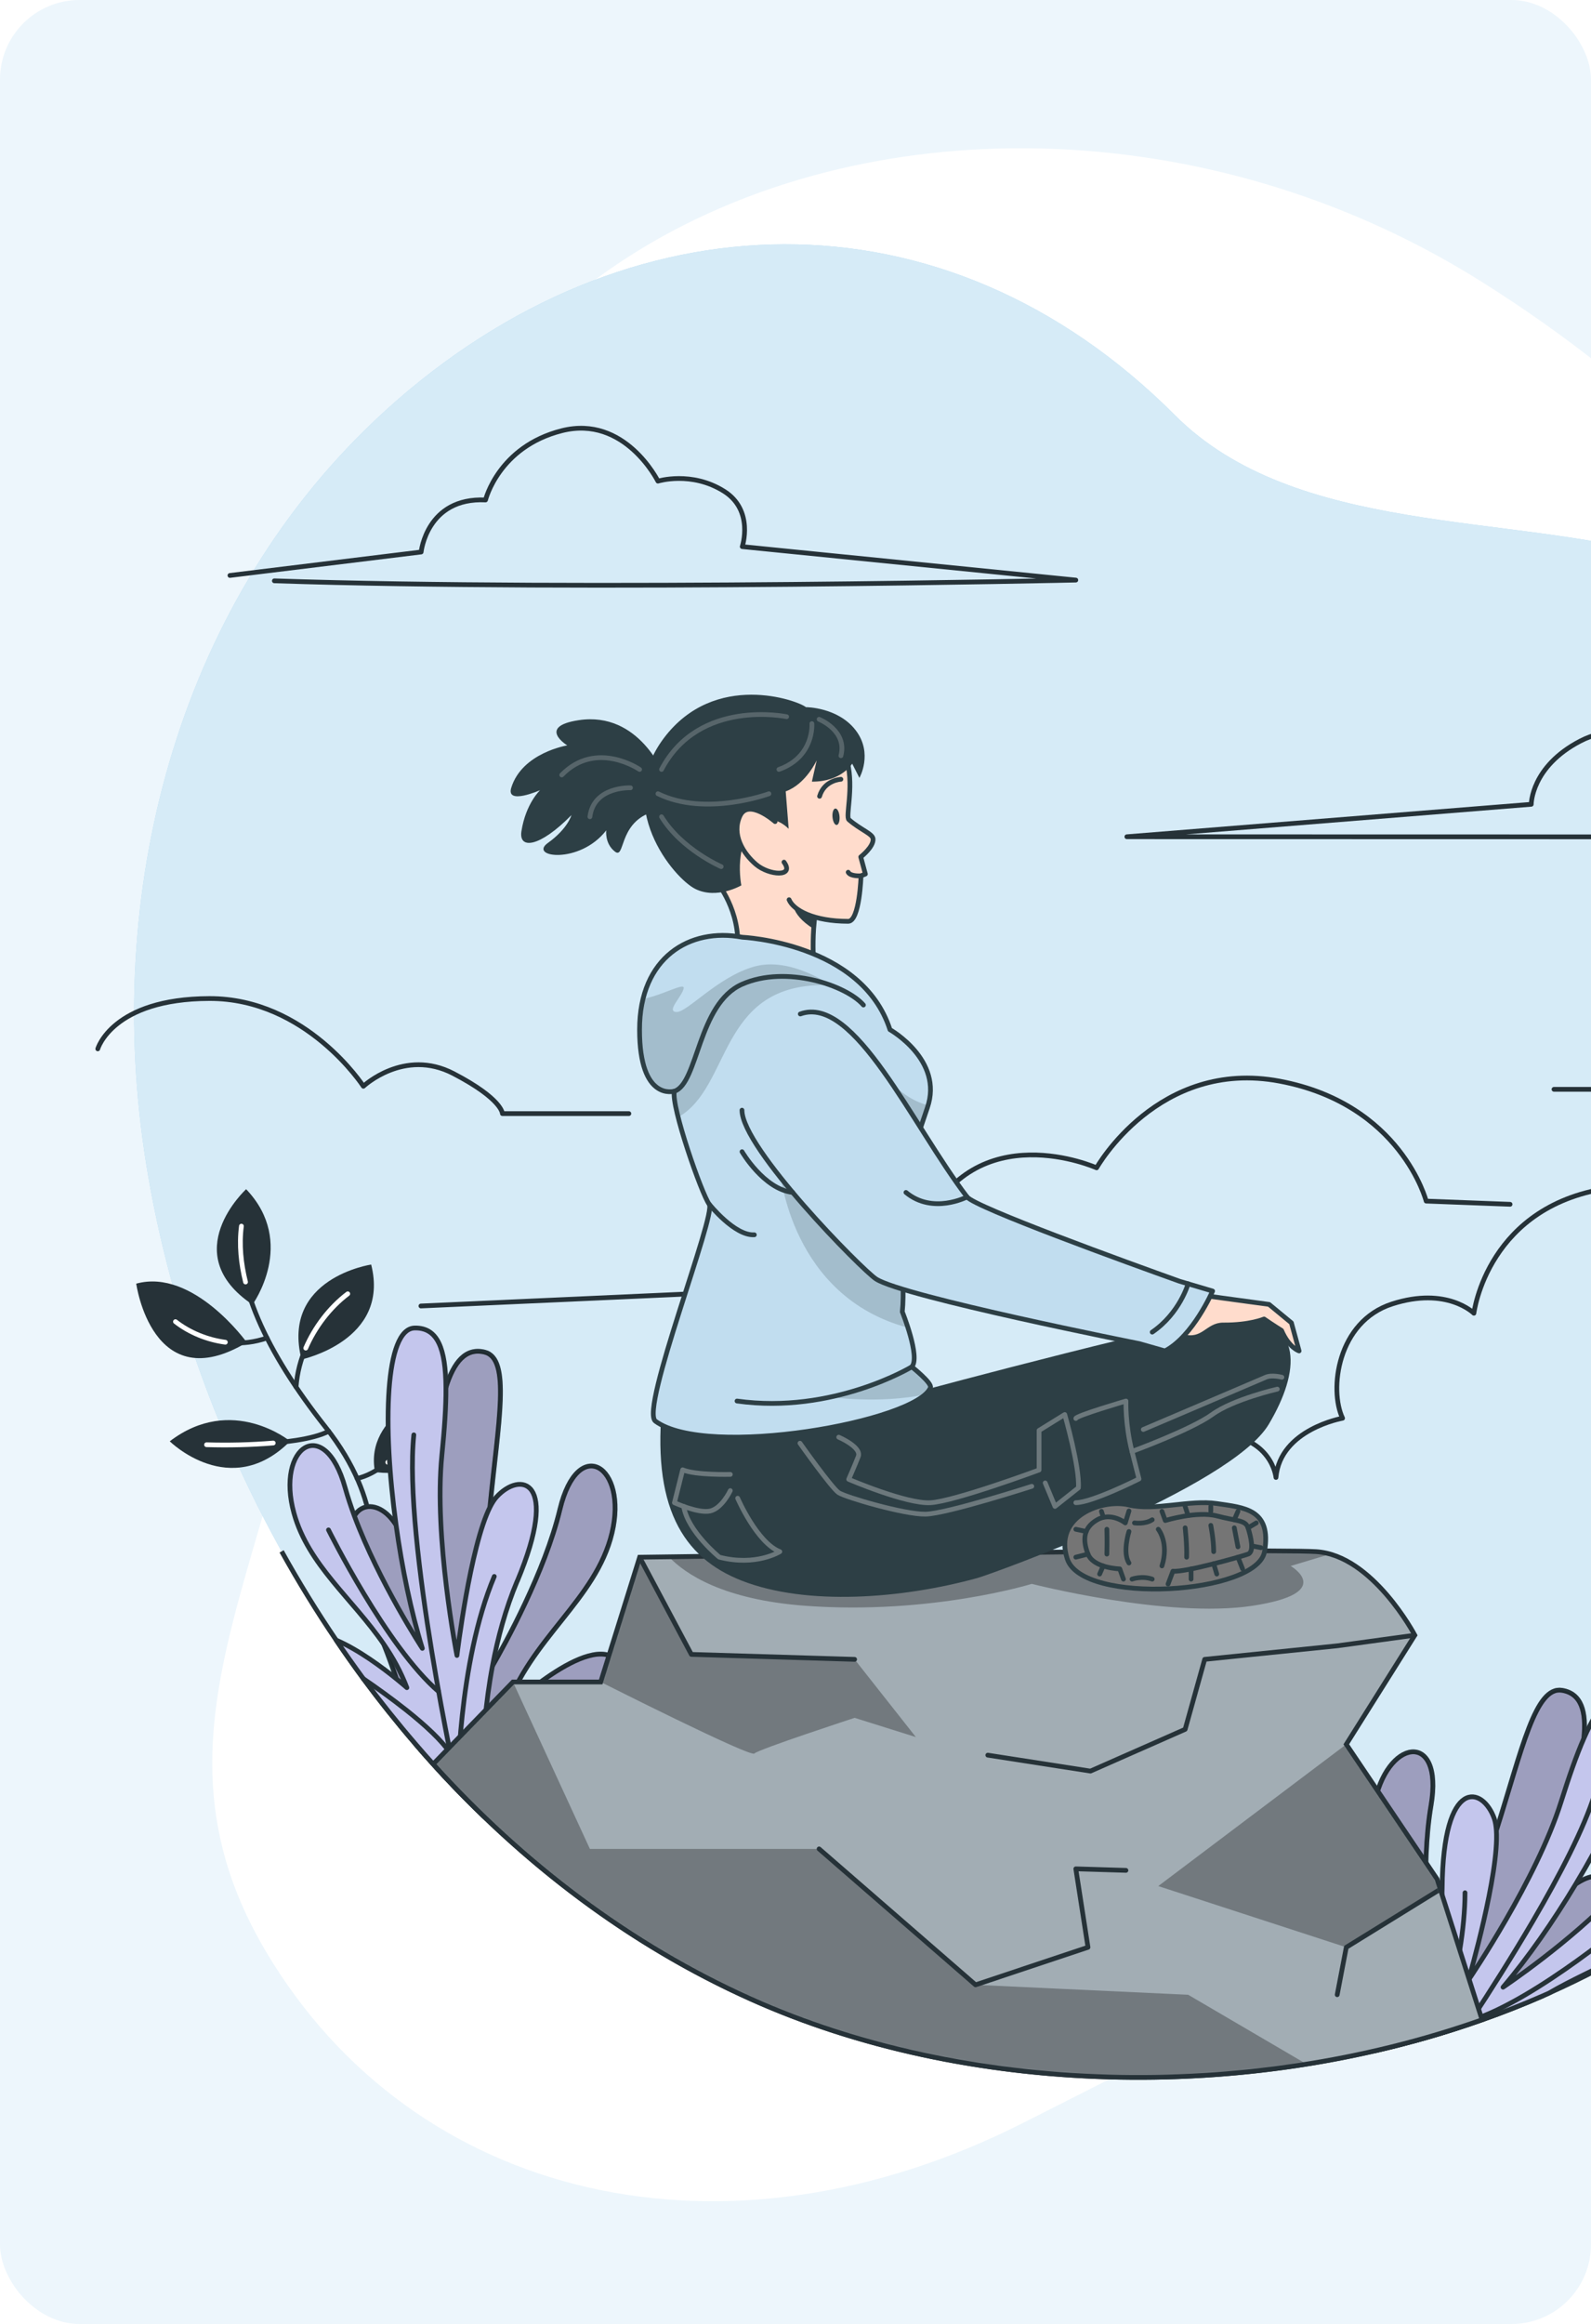 <svg width="500" height="730" viewBox="0 0 500 730" fill="none" xmlns="http://www.w3.org/2000/svg">
<g clip-path="url(#clip0_1000_6306)">
<rect width="500" height="730" rx="25" fill="#EDF6FC"/>
<g clip-path="url(#clip1_1000_6306)" filter="url(#filter0_d_1000_6306)">
<path d="M606.691 243.416C606.691 243.416 647.278 348.215 590.242 453.771C533.22 559.342 415.727 615.068 321.7 662.744C227.674 710.419 130.037 687.2 83.642 609.114C37.247 531.028 100.893 475.287 100.965 363.937C101.038 252.587 84.297 223.109 144.58 129.038C204.862 34.968 352.839 14.151 464.698 83.925C576.558 153.699 606.691 243.416 606.691 243.416Z" fill="white"/>
<path d="M121.026 125.049C121.303 124.801 121.565 124.554 121.841 124.306C196.914 56.716 296.618 53.659 369.26 126.432C407.124 164.354 474.35 157.104 522.448 170.818C688.286 218.115 659.608 443.129 577.693 551.903C503.771 650.049 343.595 672.235 235.986 623.933C141.421 581.498 74.835 486.685 51.136 387.564C48.763 377.621 46.798 367.576 45.313 357.473C32.852 273.084 56.784 183.468 121.026 125.063V125.049Z" fill="#8AC6E8"/>
<path d="M121.026 125.049C121.303 124.801 121.565 124.554 121.841 124.306C196.914 56.716 296.618 53.659 369.26 126.432C407.124 164.354 474.35 157.104 522.448 170.818C688.286 218.115 659.608 443.129 577.693 551.903C503.771 650.049 343.595 672.235 235.986 623.933C141.421 581.498 74.835 486.685 51.136 387.564C48.763 377.621 46.798 367.576 45.313 357.473C32.852 273.084 56.784 183.468 121.026 125.063V125.049Z" fill="white" fill-opacity="0.65"/>
<path d="M608.382 221.028C608.382 221.028 603.854 205.306 573.327 205.218C542.8 205.131 524.909 232.775 524.909 232.775C524.909 232.775 512.113 220.736 496.639 228.772C481.179 236.808 481.222 248.643 481.222 248.643L354.136 258.833L630.393 258.892" stroke="#263238" stroke-width="1.49" stroke-linecap="round" stroke-linejoin="round"/>
<path d="M30.727 325.463C30.727 325.463 35.254 309.741 65.781 309.653C96.308 309.566 114.199 337.211 114.199 337.211C114.199 337.211 126.995 325.172 142.47 333.207C157.93 341.243 157.886 345.799 157.886 345.799H197.628" stroke="#263238" stroke-width="1.49" stroke-linecap="round" stroke-linejoin="round"/>
<path d="M655.271 317.835C655.271 317.835 650.743 302.112 620.216 302.025C589.689 301.938 571.798 329.582 571.798 329.582C571.798 329.582 559.002 317.543 543.527 325.579C528.067 333.615 528.111 338.171 528.111 338.171H488.369" stroke="#263238" stroke-width="1.49" stroke-linecap="round" stroke-linejoin="round"/>
<path d="M638.79 439.142L595.7 436.231C595.7 436.231 601.829 424.555 587.999 410.726C574.169 396.911 560.107 406.126 560.107 406.126C560.107 406.126 546.539 364.084 506.958 369.019C467.376 373.954 463.198 408.513 463.198 408.513C463.198 408.513 454.74 400.026 437.504 405.587C420.268 411.148 417.662 432.504 421.928 441.486C421.928 441.486 402.304 444.936 400.994 460.09C400.994 460.09 399.786 446.683 381.312 446.275C362.839 445.868 358.239 466.597 358.239 466.597H337.509" stroke="#263238" stroke-width="1.49" stroke-linecap="round" stroke-linejoin="round"/>
<path d="M72.259 176.758L132.352 169.392C132.352 169.392 134.114 152.185 152.587 153.044C152.587 153.044 156.663 136.347 176.534 131.295C196.405 126.244 206.77 147.134 206.77 147.134C206.77 147.134 217.295 143.858 227.543 150.307C237.064 156.305 233.265 167.703 233.265 167.703L338.093 178.214C338.093 178.214 184.119 181.722 86.22 178.447" stroke="#263238" stroke-width="1.49" stroke-linecap="round" stroke-linejoin="round"/>
<path d="M132.279 406.228L235.826 401.569C247.21 367.126 290.271 381.524 290.271 381.524C306.575 345.8 344.628 362.832 344.628 362.832C344.628 362.832 363.99 328.403 402.174 335.609C440.358 342.815 448.205 373.284 448.205 373.284L474.568 374.288" stroke="#263238" stroke-width="1.49" stroke-linecap="round" stroke-linejoin="round"/>
<path d="M88.505 483.309C93.804 492.844 99.51 502.146 105.639 511.172C108.405 515.277 111.258 519.295 114.17 523.269V523.284C119.381 530.315 124.84 537.157 130.547 543.78C132.366 545.92 134.23 548.031 136.122 550.113C140.446 554.902 144.9 559.546 149.486 564.059C150.345 564.903 151.189 565.733 152.048 566.563C176.621 590.233 204.775 609.93 235.972 623.919C293.474 649.744 366.014 655.422 432.367 640.122C436.253 639.219 440.126 638.258 443.969 637.21C446.793 636.439 449.603 635.638 452.398 634.794C455.411 633.891 458.41 632.93 461.38 631.926C462.835 631.446 464.291 630.936 465.747 630.427C472.196 628.156 478.557 625.652 484.773 622.944C485.472 622.638 486.156 622.333 486.841 622.027C508.138 612.535 527.936 600.453 545.391 585.779" stroke="#263238" stroke-width="1.49" stroke-miterlimit="10"/>
<path d="M138.175 432.081C138.175 432.081 114.33 440.146 117.853 458.357C117.853 458.357 145.352 463.467 138.175 432.081Z" fill="#263238"/>
<path d="M91.169 448.705C91.169 448.705 72.928 433.769 53.349 448.734C53.349 448.734 72.375 467.557 91.169 448.705Z" fill="#263238"/>
<path d="M42.81 399.21C42.81 399.21 47.832 435.545 77.559 417.683C77.559 417.683 60.774 394.275 42.81 399.21Z" fill="#263238"/>
<path d="M77.353 369.542C77.353 369.542 55.371 389.704 79.347 405.79C79.347 405.79 93.439 386.399 77.353 369.542Z" fill="#263238"/>
<path d="M116.645 393.212C116.645 393.212 88.272 397.419 94.751 423.026C94.751 423.026 122.701 417.115 116.645 393.212Z" fill="#263238"/>
<path d="M116.411 486.904C116.411 486.904 121.274 468.241 102.349 444.338C83.424 420.434 73.583 398.758 75.869 381.158" stroke="#263238" stroke-width="1.49" stroke-linecap="round" stroke-linejoin="round"/>
<path d="M109.292 402.398C109.292 402.398 94.371 413.186 93.046 431.688" stroke="#263238" stroke-width="1.49" stroke-linecap="round" stroke-linejoin="round"/>
<path d="M55.139 411.147C55.139 411.147 68.022 421.774 83.904 416.271" stroke="#263238" stroke-width="1.49" stroke-linecap="round" stroke-linejoin="round"/>
<path d="M64.907 449.812C64.907 449.812 93.381 450.743 103.31 445.575" stroke="#263238" stroke-width="1.49" stroke-linecap="round" stroke-linejoin="round"/>
<path d="M132.279 442.169C132.279 442.169 124.229 457.6 112.234 460.409" stroke="#263238" stroke-width="1.49" stroke-linecap="round" stroke-linejoin="round"/>
<path d="M77.164 398.7C75.737 392.979 75.111 387.011 75.868 381.144" stroke="white" stroke-width="1.49" stroke-linecap="round" stroke-linejoin="round"/>
<path d="M109.292 402.398C103.571 406.737 98.927 412.894 96.088 419.46" stroke="white" stroke-width="1.49" stroke-linecap="round" stroke-linejoin="round"/>
<path d="M55.14 411.147C59.595 414.626 65.228 416.883 70.818 417.611" stroke="white" stroke-width="1.49" stroke-linecap="round" stroke-linejoin="round"/>
<path d="M64.907 449.812C71.895 450.016 78.912 449.855 85.87 449.273" stroke="white" stroke-width="1.49" stroke-linecap="round" stroke-linejoin="round"/>
<path d="M132.279 442.169C129.572 447.046 126.049 451.631 121.871 455.329" stroke="white" stroke-width="1.49" stroke-linecap="round" stroke-linejoin="round"/>
<path d="M505.677 532.803C505.677 532.803 528.038 544.376 521.807 561.845C521.807 561.845 493.842 562.762 505.677 532.803Z" fill="#263238"/>
<path d="M181.641 530.096C163.925 538.976 155.554 556.561 152.061 566.577C151.202 565.747 150.357 564.917 149.499 564.073C144.913 559.56 140.458 554.916 136.135 550.127C134.242 548.045 132.379 545.934 130.559 543.794C129.715 540.417 128.754 536.851 127.677 533.168C126.745 529.979 125.712 526.704 124.591 523.385C123.382 519.789 122.072 516.15 120.631 512.525C119.394 509.395 118.069 506.265 116.642 503.194C115.157 499.991 113.949 497.021 112.988 494.314C108.971 482.944 109.233 475.811 111.358 472.186C113.775 468.081 118.564 468.431 122.247 472.186C122.975 472.929 123.703 473.86 124.431 474.938C127.153 478.985 129.89 485.07 132.233 491.067C136.004 500.661 138.755 509.977 138.755 509.977C138.755 509.977 134.461 478.563 135.669 461.763C136.528 449.972 137.78 439.403 140.094 431.906C142.613 423.768 146.398 419.255 152.323 420.726C160.591 422.778 156.603 442.547 153.982 469.319C153.065 478.621 152.323 488.782 152.323 499.336C152.323 506.542 152.658 513.937 153.531 521.376C153.531 521.376 153.982 520.634 154.754 519.294C158.699 512.438 171.218 489.815 175.964 470.119C181.627 446.594 197.363 456.464 192.327 477.529C187.29 498.594 166.531 510.662 158.83 533.546C158.83 533.546 185.383 508.085 194.175 517.766C199.125 523.225 186.911 527.446 181.627 530.096H181.641Z" fill="#C4C6ED" stroke="#263238" stroke-width="1.49" stroke-linecap="round" stroke-linejoin="round"/>
<path opacity="0.2" d="M181.641 530.096C163.925 538.976 155.554 556.561 152.061 566.577C151.202 565.747 150.357 564.917 149.499 564.073C144.913 559.56 140.458 554.916 136.135 550.127C134.242 548.045 132.379 545.934 130.559 543.794C129.715 540.417 128.754 536.851 127.677 533.168C126.745 529.979 125.712 526.704 124.591 523.385C123.382 519.789 122.072 516.15 120.631 512.525C119.394 509.395 118.069 506.265 116.642 503.194C115.157 499.991 113.949 497.021 112.988 494.314C108.971 482.944 109.233 475.811 111.358 472.186C113.775 468.081 118.564 468.431 122.247 472.186C122.975 472.929 123.703 473.86 124.431 474.938C127.153 478.985 129.89 485.07 132.233 491.067C136.004 500.661 138.755 509.977 138.755 509.977C138.755 509.977 134.461 478.563 135.669 461.763C136.528 449.972 137.78 439.403 140.094 431.906C142.613 423.768 146.398 419.255 152.323 420.726C160.591 422.778 156.603 442.547 153.982 469.319C153.065 478.621 152.323 488.782 152.323 499.336C152.323 506.542 152.658 513.937 153.531 521.376C153.531 521.376 153.982 520.634 154.754 519.294C158.699 512.438 171.218 489.815 175.964 470.119C181.627 446.594 197.363 456.464 192.327 477.529C187.29 498.594 166.531 510.662 158.83 533.546C158.83 533.546 185.383 508.085 194.175 517.766C199.125 523.225 186.911 527.446 181.627 530.096H181.641Z" fill="black" stroke="#263238" stroke-width="1.49" stroke-miterlimit="10"/>
<path d="M162.528 492.669C158.874 501.374 156.414 510.545 154.769 519.294C150.3 542.994 151.813 563.622 151.813 563.622L149.499 564.073C144.913 559.56 140.459 554.916 136.135 550.127C134.243 548.045 132.379 545.934 130.56 543.794C124.853 537.171 119.394 530.329 114.182 523.298V523.283C111.271 519.309 108.418 515.291 105.652 511.186C112.727 514.199 120.384 519.964 124.606 523.385C126.629 525.015 127.866 526.122 127.866 526.122C125.974 521.114 123.47 516.645 120.646 512.525C110.703 498.026 96.888 487.574 92.39 471.327C86.596 450.452 101.969 440.029 108.476 463.35C109.291 466.261 110.281 469.217 111.373 472.186C119.132 493.004 132.729 513.777 132.729 513.777C129.191 502.349 126.338 488.578 124.46 474.952C120.166 443.77 120.952 413.301 130.356 413.141C137.533 413.01 140.066 419.619 140.138 431.906C140.197 437.743 139.687 444.877 138.857 453.189C136.295 478.941 143.603 516.004 143.603 516.004C143.603 516.004 147.723 481.765 154.026 469.319C154.681 468.037 155.351 466.989 156.035 466.232C163.445 458.095 176.11 460.366 162.557 492.669H162.528Z" fill="#C4C6ED" stroke="#263238" stroke-width="1.49" stroke-linecap="round" stroke-linejoin="round"/>
<path d="M155.335 491.184C143.835 518.45 143.849 557.915 143.849 557.915C143.849 557.915 126.671 479.814 130.049 446.71" stroke="#263238" stroke-width="1.49" stroke-linecap="round" stroke-linejoin="round"/>
<path d="M103.236 476.568C103.236 476.568 121.505 513.398 137.854 527.359" stroke="#263238" stroke-width="1.49" stroke-linecap="round" stroke-linejoin="round"/>
<path d="M141.55 546.808C138.929 542.746 133.558 537.84 127.677 533.167C123.135 529.572 118.302 526.107 114.182 523.297V523.283" stroke="#263238" stroke-width="1.49" stroke-linecap="round" stroke-linejoin="round"/>
<path d="M498.123 610.09C498.123 610.09 498.094 610.133 498.065 610.148C496.129 612.244 493.858 614.472 491.267 616.815C489.054 618.795 486.885 620.862 484.789 622.959C478.573 625.666 472.211 628.17 465.762 630.441C464.306 630.951 462.851 631.46 461.395 631.94C458.425 632.945 455.426 633.906 452.413 634.808C449.618 635.653 446.808 636.453 443.984 637.225C440.141 638.273 436.269 639.234 432.382 640.136C430.664 632.101 427.287 623.497 420.925 615.956C417.111 611.444 407.547 602.753 414.243 599.681C426.137 594.237 440.519 628.097 440.519 628.097C442.456 604.034 428.116 584.76 431.785 563.419C435.439 542.077 453.796 539.195 449.734 563.055C446.342 583.027 448.948 608.75 449.88 616.611C450.055 618.14 450.186 618.999 450.186 618.999C453.912 612.521 457.115 605.854 459.954 599.244C459.954 599.23 459.954 599.215 459.954 599.215C464.117 589.52 467.422 579.883 470.246 570.974C478.383 545.324 482.489 525.584 490.903 526.952C496.93 527.942 498.633 533.576 497.745 542.048C496.915 549.851 493.916 560.056 490.058 571.236C484.643 586.9 468.746 613.496 468.251 614.326C468.63 613.875 474.671 606.625 481.673 599.521C486.201 594.935 491.107 590.423 495.197 587.788C496.289 587.074 497.323 586.507 498.283 586.099C503.16 584.105 507.688 585.662 508.299 590.394C508.823 594.557 506.261 601.224 498.094 610.09H498.123Z" fill="#C4C6ED" stroke="#263238" stroke-width="1.49" stroke-linecap="round" stroke-linejoin="round"/>
<path opacity="0.2" d="M498.123 610.09C498.123 610.09 498.094 610.133 498.065 610.148C496.129 612.244 493.858 614.472 491.267 616.815C489.054 618.795 486.885 620.862 484.789 622.959C478.573 625.666 472.211 628.17 465.762 630.441C464.306 630.951 462.851 631.46 461.395 631.94C458.425 632.945 455.426 633.906 452.413 634.808C449.618 635.653 446.808 636.453 443.984 637.225C440.141 638.273 436.269 639.234 432.382 640.136C430.664 632.101 427.287 623.497 420.925 615.956C417.111 611.444 407.547 602.753 414.243 599.681C426.137 594.237 440.519 628.097 440.519 628.097C442.456 604.034 428.116 584.76 431.785 563.419C435.439 542.077 453.796 539.195 449.734 563.055C446.342 583.027 448.948 608.75 449.88 616.611C450.055 618.14 450.186 618.999 450.186 618.999C453.912 612.521 457.115 605.854 459.954 599.244C459.954 599.23 459.954 599.215 459.954 599.215C464.117 589.52 467.422 579.883 470.246 570.974C478.383 545.324 482.489 525.584 490.903 526.952C496.93 527.942 498.633 533.576 497.745 542.048C496.915 549.851 493.916 560.056 490.058 571.236C484.643 586.9 468.746 613.496 468.251 614.326C468.63 613.875 474.671 606.625 481.673 599.521C486.201 594.935 491.107 590.423 495.197 587.788C496.289 587.074 497.323 586.507 498.283 586.099C503.16 584.105 507.688 585.662 508.299 590.394C508.823 594.557 506.261 601.224 498.094 610.09H498.123Z" fill="black" stroke="#263238" stroke-width="1.49" stroke-miterlimit="10"/>
<path d="M526.116 597.075C516.275 609.376 500.932 613.831 486.855 622.041C486.171 622.347 485.486 622.653 484.788 622.959C478.572 625.666 472.21 628.17 465.761 630.441C464.305 630.951 462.85 631.46 461.394 631.94C458.424 632.945 455.425 633.906 452.412 634.808C449.617 635.653 446.807 636.453 443.983 637.225C446.079 631.169 448.205 624.152 449.879 616.611C451.815 607.921 453.154 598.517 453.227 589.069C453.489 554.044 466.023 556.94 469.633 567.335C469.954 568.31 470.157 569.533 470.259 570.974C471.147 584.687 461.758 617.005 461.481 617.965C462.136 617.019 482.895 586.419 490.552 562.108C493.071 554.145 495.4 547.391 497.758 542.048C502.664 530.781 507.585 525.7 514.135 528.655C522.724 532.498 511.442 560.813 495.225 587.773C488.136 599.565 480.1 611.094 472.356 620.207C472.981 619.785 493.245 606.232 508.342 590.394C510.511 588.093 512.592 585.764 514.485 583.406C529.654 564.539 539.669 580.174 526.131 597.075H526.116Z" fill="#C4C6ED" stroke="#263238" stroke-width="1.49" stroke-linecap="round" stroke-linejoin="round"/>
<path d="M461.394 631.94C461.671 631.518 461.947 631.096 462.238 630.674C468.352 621.357 475.296 610.439 481.687 599.521C490.218 584.949 497.788 570.362 501.15 559.604" stroke="#263238" stroke-width="1.49" stroke-linecap="round" stroke-linejoin="round"/>
<path d="M460.403 590.539C460.403 593.378 460.229 596.289 459.967 599.215C459.967 599.215 459.967 599.23 459.967 599.244C458.817 611.633 455.599 624.458 452.426 634.808" stroke="#263238" stroke-width="1.49" stroke-linecap="round" stroke-linejoin="round"/>
<path d="M514.049 597.614C514.049 597.614 482.765 624.283 462.224 630.674" stroke="#263238" stroke-width="1.49" stroke-linecap="round" stroke-linejoin="round"/>
<path d="M465.762 630.44C391.271 656.789 303.33 654.169 235.987 623.933C197.817 606.814 164.204 581.163 136.137 550.127L161.205 524.331H188.777L201.02 485.142C201.02 485.142 395.813 482.333 413.602 483.396C431.377 484.473 444.639 509.643 444.639 509.643L423.094 543.911L451.626 586.244L465.762 630.44Z" fill="#A2ADB4"/>
<mask id="mask0_1000_6306" style="mask-type:luminance" maskUnits="userSpaceOnUse" x="136" y="483" width="330" height="166">
<path d="M465.762 630.44C391.271 656.789 303.33 654.169 235.987 623.933C197.817 606.813 164.204 581.163 136.137 550.127L161.205 524.331H188.777L201.02 485.142C201.02 485.142 395.813 482.333 413.602 483.395C431.377 484.473 444.639 509.642 444.639 509.642L423.094 543.911L451.626 586.244L465.762 630.44Z" fill="white"/>
</mask>
<g mask="url(#mask0_1000_6306)">
<path opacity="0.3" d="M393.513 500.413C366.801 504.446 324.264 493.513 324.264 493.513C324.264 493.513 292.776 503.281 253.267 500.413C227.195 498.521 215.286 490.354 210.206 485.012C249.002 484.473 398.143 482.479 413.603 483.396C415.102 483.483 416.587 483.745 418.014 484.167L405.611 487.894C405.611 487.894 420.241 496.381 393.513 500.413Z" fill="black"/>
<path opacity="0.3" d="M188.779 524.331C188.779 524.331 235.873 548.103 237.066 546.808C238.26 545.512 268.583 535.599 268.583 535.599L287.828 541.64L268.583 517.242L217.268 515.684L201.022 485.157L188.779 524.346V524.331Z" fill="black"/>
<path opacity="0.3" d="M452.646 589.433L423.094 607.673L364.005 588.443L423.094 543.911L451.626 586.244L452.646 589.433Z" fill="black"/>
<path opacity="0.3" d="M410.618 644.372C350.481 653.965 287.258 646.949 235.987 623.933C197.817 606.814 164.204 581.163 136.137 550.127L161.205 524.331L185.385 576.767H257.415L306.576 619.464L373.395 622.579L410.618 644.372Z" fill="black"/>
<path d="M310.434 547.318L342.694 552.325L372.449 539.209L378.592 517.227L420.241 512.976L444.64 509.643" stroke="#263238" stroke-width="1.49" stroke-linecap="round" stroke-linejoin="round"/>
<path d="M268.581 517.227L217.266 515.669L201.02 485.142" stroke="#263238" stroke-width="1.49" stroke-linecap="round" stroke-linejoin="round"/>
<path d="M257.416 576.767L306.577 619.464L341.922 607.673L338.094 583.027L353.845 583.507" stroke="#263238" stroke-width="1.49" stroke-linecap="round" stroke-linejoin="round"/>
<path d="M453.229 589.068L423.095 607.673L420.241 622.565" stroke="#263238" stroke-width="1.49" stroke-linecap="round" stroke-linejoin="round"/>
</g>
<path d="M465.762 630.44C391.271 656.789 303.33 654.169 235.987 623.933C197.817 606.814 164.204 581.163 136.137 550.127L161.205 524.331H188.777L201.02 485.142C201.02 485.142 395.813 482.333 413.602 483.396C431.377 484.473 444.639 509.643 444.639 509.643L423.094 543.911L451.626 586.244L465.762 630.44Z" stroke="#263238" stroke-width="1.49" stroke-miterlimit="10"/>
<path d="M208.301 435.327C204.589 469.115 214.444 485.245 233.18 492.538C253.546 500.472 283.389 498.215 307.117 491.694C311.557 490.471 386.819 463.365 398.727 443.392C408.597 426.826 409.893 410.579 388.741 409.444C378.653 408.905 288.92 433.027 288.92 433.027L280.477 429.955L208.301 435.327Z" fill="#2D3F45"/>
<path d="M259.105 275.326C258.421 276.068 257.868 277.087 257.416 278.296C256.412 280.945 255.932 284.468 255.699 287.787C255.349 293.072 255.67 297.846 255.67 297.846L231.388 296.929C233.848 284.104 225.9 273.929 225.9 273.929C225.361 233.561 263.705 270.275 259.105 275.326Z" fill="#FFDCCC" stroke="#2D3F45" stroke-width="1.49" stroke-linecap="round" stroke-linejoin="round"/>
<path d="M233.193 290.393C233.193 290.393 270.824 292.052 279.69 319.435C279.69 319.435 296.62 328.97 291.437 343.95C286.255 358.929 281.655 375.277 281.655 375.277C281.655 375.277 284.712 396.939 283.562 408.061C283.562 408.061 289.327 422.298 286.546 425.34C286.546 425.34 292.981 430.45 292.413 431.862C288.118 442.577 222.289 454.368 205.985 442.416C201.006 438.762 225.23 377.374 222.886 374.273C220.543 371.172 210.789 343.367 211.939 338.753C211.939 338.753 200.992 342.145 200.992 319.42C200.992 296.696 216.816 287.307 233.164 290.378L233.193 290.393Z" fill="#C1DDEF"/>
<mask id="mask1_1000_6306" style="mask-type:luminance" maskUnits="userSpaceOnUse" x="200" y="289" width="93" height="159">
<path d="M233.191 290.393C233.191 290.393 270.822 292.052 279.688 319.435C279.688 319.435 296.618 328.97 291.435 343.95C286.253 358.929 281.653 375.277 281.653 375.277C281.653 375.277 284.71 396.939 283.56 408.061C283.56 408.061 289.325 422.298 286.544 425.34C286.544 425.34 292.979 430.45 292.411 431.862C288.116 442.577 222.288 454.368 205.983 442.416C201.005 438.762 225.228 377.374 222.884 374.273C220.541 371.172 210.787 343.367 211.937 338.753C211.937 338.753 200.99 342.145 200.99 319.42C200.99 296.696 216.814 287.307 233.162 290.378L233.191 290.393Z" fill="white"/>
</mask>
<g mask="url(#mask1_1000_6306)">
<path opacity="0.2" d="M201.018 319.449C201.018 342.159 211.951 338.767 211.951 338.767C211.631 340.048 212.155 343.105 213.116 346.934C213.712 346.599 214.295 346.221 214.863 345.813C229.929 335.026 226.698 304.12 260.995 305.46C260.995 305.46 248.505 296.449 237.063 299.608C225.62 302.781 215.969 314.049 212.577 313.888C209.2 313.714 214.484 308.895 214.863 306.406C215.168 304.484 208.006 308.706 202.139 309.754C201.411 312.666 201.018 315.897 201.018 319.449Z" fill="#2D3F45"/>
<path opacity="0.2" d="M245.203 364.127C245.203 364.127 248.522 403.257 285.323 413.04C284.435 410.23 283.561 408.076 283.561 408.076C284.711 396.939 281.654 375.278 281.654 375.278C281.654 375.278 286.24 358.93 291.437 343.95C291.524 343.702 291.597 343.455 291.67 343.208C287.9 342.189 283.11 339.859 279.107 334.619C271.129 324.181 245.203 364.127 245.203 364.127Z" fill="#2D3F45"/>
<path opacity="0.2" d="M260.996 434.832C260.996 434.832 276.179 437.045 290.737 434.031H290.751C291.567 433.318 292.12 432.59 292.411 431.877C292.935 430.567 287.461 426.097 286.646 425.428C279.659 428.674 268.013 433.74 260.996 434.832Z" fill="#2D3F45"/>
</g>
<path d="M233.193 290.393C233.193 290.393 270.824 292.052 279.69 319.435C279.69 319.435 296.62 328.97 291.437 343.95C286.255 358.929 281.655 375.277 281.655 375.277C281.655 375.277 284.712 396.939 283.562 408.061C283.562 408.061 289.327 422.298 286.546 425.34C286.546 425.34 292.981 430.45 292.413 431.862C288.118 442.577 222.289 454.368 205.985 442.416C201.006 438.762 225.23 377.374 222.886 374.273C220.543 371.172 210.789 343.367 211.939 338.753C211.939 338.753 200.992 342.145 200.992 319.42C200.992 296.696 216.816 287.307 233.164 290.378L233.193 290.393Z" stroke="#2D3F45" stroke-width="1.49" stroke-linecap="round" stroke-linejoin="round"/>
<path d="M211.953 338.768C219.436 336.278 219.29 311.312 233.193 305.169C247.095 299.026 266.049 305.547 271.348 311.691" stroke="#2D3F45" stroke-width="1.49" stroke-linecap="round" stroke-linejoin="round"/>
<path d="M376.468 402.689L398.828 405.732L405.845 411.511L408.262 420.348C408.262 420.348 405.088 419.387 402.744 413.913C402.744 413.913 400.008 412.225 397.256 410.318C397.256 410.318 392.773 412.254 384.446 412.195C379.438 412.152 378.259 417.523 371.795 415.864C360.295 412.923 376.483 402.689 376.483 402.689H376.468Z" fill="#FFDCCC" stroke="#2D3F45" stroke-width="1.49" stroke-linecap="round" stroke-linejoin="round"/>
<path d="M251.508 314.5C268.497 308.357 286.635 349.38 303.915 371.973C306.404 375.234 354.589 392.703 370.719 398.467L381.084 401.539C381.084 401.539 374.941 415.747 366.104 420.347L358.04 418.047C358.04 418.047 283.942 403.33 275.324 397.754C270.942 394.915 233.166 356.629 233.18 344.721" fill="#C1DDEF"/>
<path d="M251.508 314.5C268.497 308.357 286.635 349.38 303.915 371.973C306.404 375.234 354.589 392.703 370.719 398.467L381.084 401.539C381.084 401.539 374.941 415.747 366.104 420.347L358.04 418.047C358.04 418.047 283.942 403.33 275.324 397.754C270.942 394.915 233.166 356.629 233.18 344.721" stroke="#2D3F45" stroke-width="1.49" stroke-linecap="round" stroke-linejoin="round"/>
<path d="M335.418 485.696C330.949 472.143 346.627 466.728 354.736 468.722C362.844 470.716 373.908 467.004 382.395 468.285C390.882 469.566 399.704 469.945 397.404 483.381C395.104 496.818 340.237 500.268 335.418 485.681V485.696Z" fill="#757575" stroke="#2D3F45" stroke-width="1.49" stroke-linecap="round" stroke-linejoin="round"/>
<path d="M365.16 470.731L366.208 473.613C366.208 473.613 376.224 470.541 382.396 472.172C388.568 473.802 391.451 473.424 392.222 475.913C392.994 478.402 394.333 483.396 392.222 484.167C390.112 484.939 372.453 489.932 368.61 489.539L367.082 493.571" stroke="#2D3F45" stroke-width="1.49" stroke-linecap="round" stroke-linejoin="round"/>
<path d="M374.315 488.825V492.028" stroke="#2D3F45" stroke-width="1.49" stroke-linecap="round" stroke-linejoin="round"/>
<path d="M381.42 487.195L382.396 490.427" stroke="#2D3F45" stroke-width="1.49" stroke-linecap="round" stroke-linejoin="round"/>
<path d="M389.048 485.128L390.504 488.811" stroke="#2D3F45" stroke-width="1.49" stroke-linecap="round" stroke-linejoin="round"/>
<path d="M393.357 481.591L396.254 482.144" stroke="#2D3F45" stroke-width="1.49" stroke-linecap="round" stroke-linejoin="round"/>
<path d="M392.221 475.913L394.812 474.37" stroke="#2D3F45" stroke-width="1.49" stroke-linecap="round" stroke-linejoin="round"/>
<path d="M387.899 473.38L389.049 470.731" stroke="#2D3F45" stroke-width="1.49" stroke-linecap="round" stroke-linejoin="round"/>
<path d="M380.519 470.731V469.188" stroke="#2D3F45" stroke-width="1.49" stroke-linecap="round" stroke-linejoin="round"/>
<path d="M373.383 472.055L372.451 469.188" stroke="#2D3F45" stroke-width="1.49" stroke-linecap="round" stroke-linejoin="round"/>
<path d="M354.795 470.614L353.645 474.37C353.645 474.37 349.263 470.847 344.823 473.38C340.398 475.913 340.194 479.742 341.926 484.167C343.658 488.592 351.913 488.811 351.913 488.811L353.063 492.028" stroke="#2D3F45" stroke-width="1.49" stroke-linecap="round" stroke-linejoin="round"/>
<path d="M345.58 490.427L346.701 487.879" stroke="#2D3F45" stroke-width="1.49" stroke-linecap="round" stroke-linejoin="round"/>
<path d="M338.097 485.128L341.926 484.167" stroke="#2D3F45" stroke-width="1.49" stroke-linecap="round" stroke-linejoin="round"/>
<path d="M338.097 476.365L341.372 477.064" stroke="#2D3F45" stroke-width="1.49" stroke-linecap="round" stroke-linejoin="round"/>
<path d="M346.148 470.731L346.701 472.521" stroke="#2D3F45" stroke-width="1.49" stroke-linecap="round" stroke-linejoin="round"/>
<path d="M364.009 476.365C364.009 476.365 367.46 480.601 365.16 487.88" stroke="#2D3F45" stroke-width="1.49" stroke-linecap="round" stroke-linejoin="round"/>
<path d="M354.795 477.063C354.795 477.063 352.684 483.643 354.795 486.962" stroke="#2D3F45" stroke-width="1.49" stroke-linecap="round" stroke-linejoin="round"/>
<path d="M356.526 474.37C356.526 474.37 359.816 474.879 362.102 473.38" stroke="#2D3F45" stroke-width="1.49" stroke-linecap="round" stroke-linejoin="round"/>
<path d="M355.755 492.028C355.755 492.028 358.855 490.878 362.102 492.028" stroke="#2D3F45" stroke-width="1.49" stroke-linecap="round" stroke-linejoin="round"/>
<path d="M372.452 475.913C372.452 475.913 373.049 481.154 372.918 485.143" stroke="#2D3F45" stroke-width="1.49" stroke-linecap="round" stroke-linejoin="round"/>
<path d="M380.517 475.142C380.517 475.142 381.42 479.596 381.42 483.396" stroke="#2D3F45" stroke-width="1.49" stroke-linecap="round" stroke-linejoin="round"/>
<path d="M387.899 475.913C387.899 475.913 388.758 480.353 389.049 481.882" stroke="#2D3F45" stroke-width="1.49" stroke-linecap="round" stroke-linejoin="round"/>
<path d="M347.851 476.365C347.851 476.365 347.967 480.135 347.851 484.168" stroke="#2D3F45" stroke-width="1.49" stroke-linecap="round" stroke-linejoin="round"/>
<g opacity="0.3">
<path d="M263.587 447.439C263.587 447.439 270.88 450.569 269.73 453.509C268.58 456.435 266.717 460.672 266.717 460.672C266.717 460.672 284.826 468.474 292.44 468.023C300.053 467.572 326.548 457.746 326.548 457.746V445.314L334.613 440.32C334.613 440.32 339.359 456.828 338.907 463.35L331.541 469.188L328.47 461.807" stroke="white" stroke-width="1.49" stroke-linecap="round" stroke-linejoin="round"/>
<path d="M251.402 449.331C251.402 449.331 261.388 463.437 263.586 464.879C265.799 466.32 284.229 471.735 290.852 471.619C297.476 471.502 324.262 462.87 324.262 462.87" stroke="white" stroke-width="1.49" stroke-linecap="round" stroke-linejoin="round"/>
<path d="M338.092 441.558C338.092 440.699 353.858 436.084 353.858 436.084C353.858 436.084 353.566 443.276 355.75 451.923L357.948 460.555C357.948 460.555 343.143 468.023 338.092 468.009" stroke="white" stroke-width="1.49" stroke-linecap="round" stroke-linejoin="round"/>
<path d="M359.302 445.022C359.302 445.022 395.856 429.475 397.778 428.616C399.699 427.757 402.858 428.616 402.858 428.616" stroke="white" stroke-width="1.49" stroke-linecap="round" stroke-linejoin="round"/>
<path d="M355.75 451.922C355.75 451.922 374.326 445.109 380.964 440.305C387.602 435.502 401.417 432.343 401.417 432.343" stroke="white" stroke-width="1.49" stroke-linecap="round" stroke-linejoin="round"/>
<path d="M229.523 459.128C229.523 459.128 218.576 459.419 214.544 457.687L211.953 468.023C211.953 468.023 219.435 471.458 223.176 470.629C226.918 469.784 229.509 464.223 229.509 464.223" stroke="white" stroke-width="1.49" stroke-linecap="round" stroke-linejoin="round"/>
<path d="M231.825 466.611C231.825 466.611 237.866 480.586 245.072 483.396C245.072 483.396 237.59 488.112 226.06 485.128C226.06 485.128 216.103 477.02 214.866 469.188" stroke="white" stroke-width="1.49" stroke-linecap="round" stroke-linejoin="round"/>
</g>
<path d="M257.419 278.296C256.414 280.945 255.934 284.468 255.701 287.787C247.665 282.765 249.252 278.296 249.252 278.296H257.419Z" fill="#2D3F45"/>
<path d="M227.167 274.875C197.353 241.029 219.626 222.715 237.502 221.332C277.637 218.217 264.477 251.495 266.792 253.49C270.577 256.736 274.245 257.886 274.376 259.517C274.58 262.02 270.504 265.179 270.504 265.179L271.96 270.551L270.591 271.104C270.591 271.104 270.169 285.4 266.559 285.4C255.772 285.4 249.352 281.935 247.984 278.616" fill="#FFDCCC"/>
<path d="M227.167 274.875C197.353 241.029 219.626 222.715 237.502 221.332C277.637 218.217 264.477 251.495 266.792 253.49C270.577 256.736 274.245 257.886 274.376 259.517C274.58 262.02 270.504 265.179 270.504 265.179L271.96 270.551L270.591 271.104C270.591 271.104 270.169 285.4 266.559 285.4C255.772 285.4 249.352 281.935 247.984 278.616" stroke="#2D3F45" stroke-width="1.49" stroke-linecap="round" stroke-linejoin="round"/>
<path d="M264.259 240.781C264.259 240.781 259.076 241 257.562 246.124" stroke="#2D3F45" stroke-width="1.49" stroke-linecap="round" stroke-linejoin="round"/>
<path d="M263.838 252.471C263.954 253.898 263.546 255.091 262.935 255.135C262.324 255.179 261.741 254.072 261.625 252.631C261.508 251.204 261.916 250.011 262.527 249.967C263.139 249.923 263.721 251.03 263.838 252.471Z" fill="#2D3F45"/>
<path d="M270.592 271.105C270.592 271.105 267.287 271.367 266.559 269.984" stroke="#2D3F45" stroke-width="1.49" stroke-linecap="round" stroke-linejoin="round"/>
<path d="M253.314 218.13C253.314 218.13 263.329 218.115 268.905 225.379C274.48 232.644 270.084 240.345 270.084 240.345L267.813 235.875C267.813 235.875 264.407 241.596 255.148 241.524L256.662 234.827C256.662 234.827 253.285 242.281 246.923 244.581L247.855 256.358C247.855 256.358 243.386 251.51 238.742 254.392C230.08 259.764 232.977 274.103 232.977 274.103C232.977 274.103 225.349 278.602 218.536 275.239C211.723 271.876 192.595 249.123 208.637 227.84C224.679 206.542 250.839 216.034 253.314 218.159V218.13Z" fill="#2D3F45"/>
<path d="M243.588 254.072C243.588 254.072 235.145 246.59 232.524 252.34C229.904 258.09 233.442 263.986 237.576 267.509C241.71 271.032 249.833 271.556 246.383 266.81" fill="#FFDCCC"/>
<path d="M243.588 254.072C243.588 254.072 235.145 246.59 232.524 252.34C229.904 258.09 233.442 263.986 237.576 267.509C241.71 271.032 249.833 271.556 246.383 266.81" stroke="#2D3F45" stroke-width="1.49" stroke-linecap="round" stroke-linejoin="round"/>
<path d="M208.796 239.69C208.796 239.69 201.08 219.295 181.85 222.221C168.646 224.229 178.269 230.14 178.269 230.14C178.269 230.14 164.075 232.425 160.669 243.445C158.951 248.992 169.738 244.202 169.738 244.202C169.738 244.202 165.254 248.337 163.871 257.086C162.954 262.88 169.52 262.268 179.579 252.049C179.579 252.049 178.473 256.27 172.198 260.769C165.924 265.267 182.141 267.64 190.526 256.824C190.526 256.824 189.973 260.914 193.219 263.476C196.466 266.039 194.326 255.019 204.283 251.306C214.24 247.594 208.796 239.69 208.796 239.69Z" fill="#2D3F45"/>
<g opacity="0.2">
<path d="M257.419 221.944C257.419 221.944 266.342 225.51 264.275 233.386" stroke="white" stroke-width="1.49" stroke-linecap="round" stroke-linejoin="round"/>
<path d="M255.146 223.298C255.146 223.298 256.005 233.663 244.781 237.695" stroke="white" stroke-width="1.49" stroke-linecap="round" stroke-linejoin="round"/>
<path d="M247.213 221.129C247.213 221.129 219.685 215.277 207.893 237.695" stroke="white" stroke-width="1.49" stroke-linecap="round" stroke-linejoin="round"/>
<path d="M241.652 245.323C241.652 245.323 221.752 252.66 206.773 245.323" stroke="white" stroke-width="1.49" stroke-linecap="round" stroke-linejoin="round"/>
<path d="M226.645 268.222C226.645 268.222 214.183 262.821 207.895 252.558" stroke="white" stroke-width="1.49" stroke-linecap="round" stroke-linejoin="round"/>
<path d="M201.008 237.695C201.008 237.695 187.353 228.306 176.537 239.428" stroke="white" stroke-width="1.49" stroke-linecap="round" stroke-linejoin="round"/>
<path d="M198.141 243.46C198.141 243.46 186.597 242.95 185.388 252.558" stroke="white" stroke-width="1.49" stroke-linecap="round" stroke-linejoin="round"/>
</g>
<path d="M286.546 425.341C286.546 425.341 261.842 440.306 231.621 436.084" stroke="#2D3F45" stroke-width="1.49" stroke-linecap="round" stroke-linejoin="round"/>
<path d="M233.195 357.765C233.195 357.765 240.023 369.528 249.121 370.561" stroke="#2D3F45" stroke-width="1.49" stroke-linecap="round" stroke-linejoin="round"/>
<path d="M222.902 374.273C222.902 374.273 230.879 384.259 237.066 383.866" stroke="#2D3F45" stroke-width="1.49" stroke-linecap="round" stroke-linejoin="round"/>
<path d="M373.385 399.253C373.385 399.253 370.764 408.527 362.103 414.437" stroke="#2D3F45" stroke-width="1.49" stroke-linecap="round" stroke-linejoin="round"/>
<path d="M303.914 371.973C303.914 371.973 293.171 377.592 284.713 370.561" stroke="#2D3F45" stroke-width="1.49" stroke-linecap="round" stroke-linejoin="round"/>
</g>
</g>
<defs>
<filter id="filter0_d_1000_6306" x="26" y="42.567" width="634" height="652.866" filterUnits="userSpaceOnUse" color-interpolation-filters="sRGB">
<feFlood flood-opacity="0" result="BackgroundImageFix"/>
<feColorMatrix in="SourceAlpha" type="matrix" values="0 0 0 0 0 0 0 0 0 0 0 0 0 0 0 0 0 0 127 0" result="hardAlpha"/>
<feOffset dy="4"/>
<feGaussianBlur stdDeviation="2"/>
<feComposite in2="hardAlpha" operator="out"/>
<feColorMatrix type="matrix" values="0 0 0 0 0 0 0 0 0 0 0 0 0 0 0 0 0 0 0.25 0"/>
<feBlend mode="normal" in2="BackgroundImageFix" result="effect1_dropShadow_1000_6306"/>
<feBlend mode="normal" in="SourceGraphic" in2="effect1_dropShadow_1000_6306" result="shape"/>
</filter>
<clipPath id="clip0_1000_6306">
<rect width="500" height="730" rx="25" fill="white"/>
</clipPath>
<clipPath id="clip1_1000_6306">
<rect width="626" height="644.866" fill="white" transform="matrix(-1 0 0 1 656 42.567)"/>
</clipPath>
</defs>
</svg>

